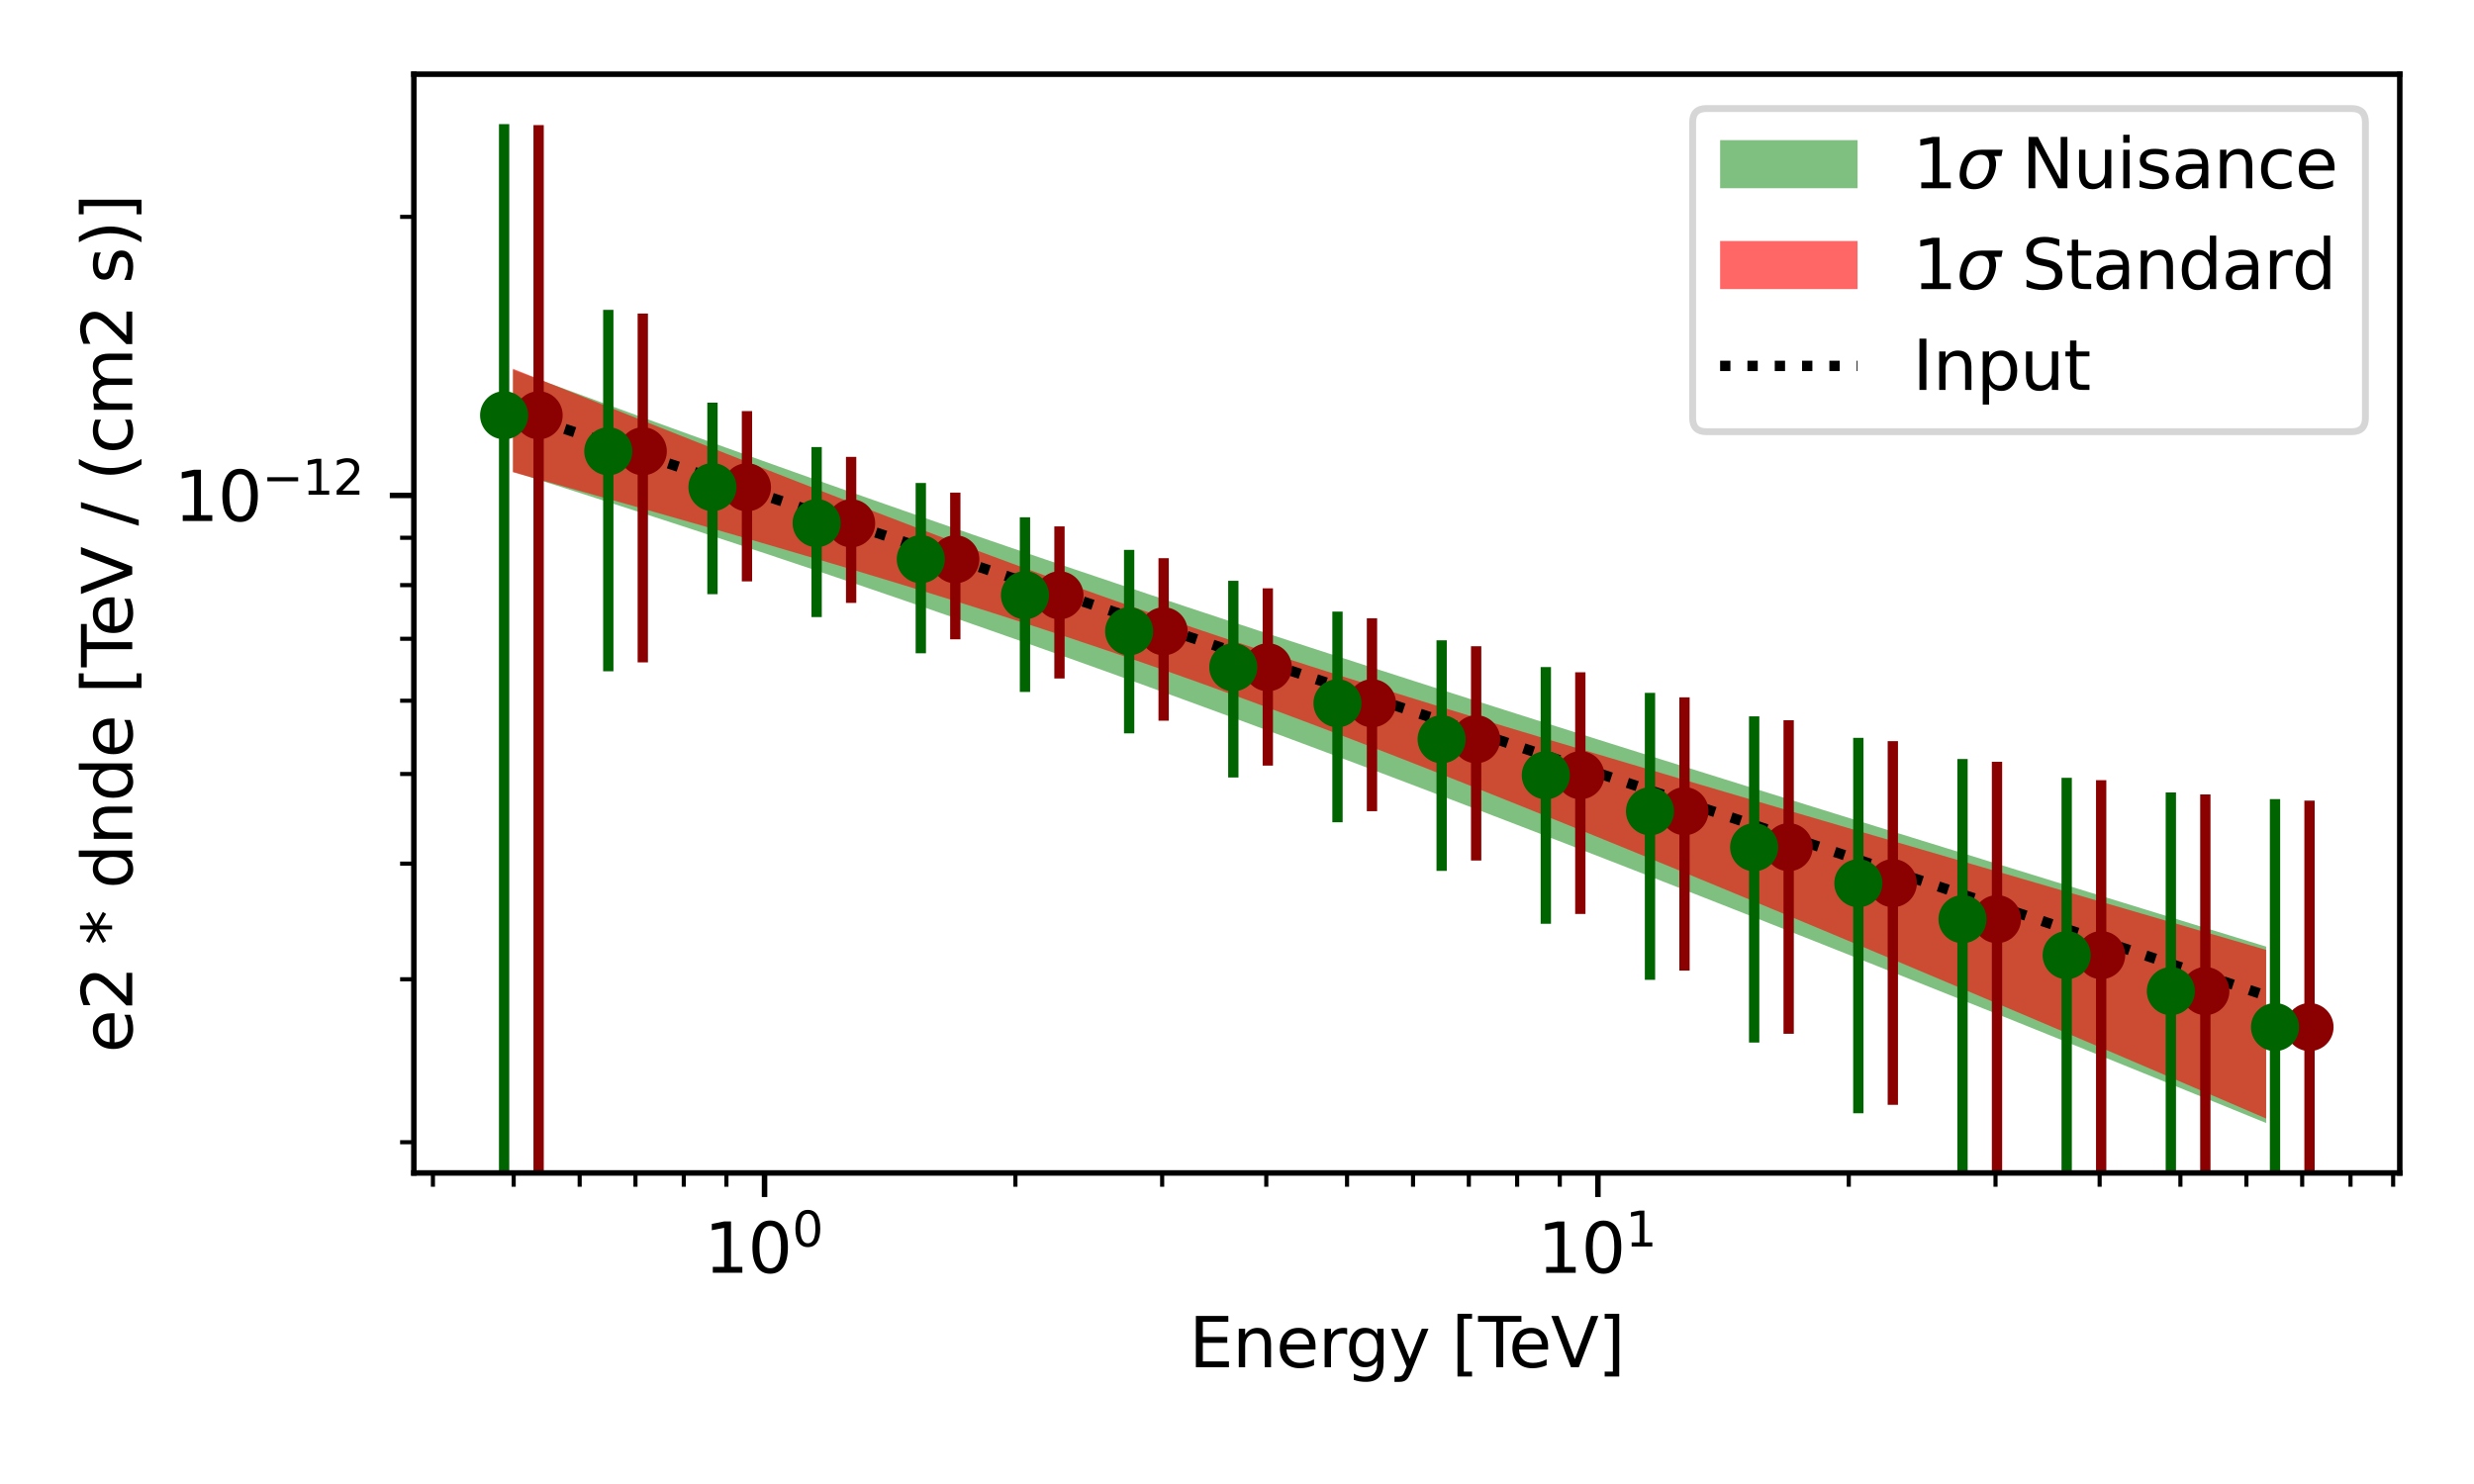 <?xml version="1.0" encoding="utf-8" standalone="no"?>
<!DOCTYPE svg PUBLIC "-//W3C//DTD SVG 1.1//EN"
  "http://www.w3.org/Graphics/SVG/1.1/DTD/svg11.dtd">
<svg xmlns:xlink="http://www.w3.org/1999/xlink" width="360pt" height="216pt" viewBox="0 0 360 216" xmlns="http://www.w3.org/2000/svg" version="1.1">
 <defs>
  <style type="text/css">*{stroke-linejoin: round; stroke-linecap: butt}</style>
 </defs>
 <g id="figure_1">
  <g id="patch_1">
   <path d="M 0 216 
L 360 216 
L 360 0 
L 0 0 
z
" style="fill: #ffffff"/>
  </g>
  <g id="axes_1">
   <g id="patch_2">
    <path d="M 60.221 170.728 
L 349.2 170.728 
L 349.2 10.8 
L 60.221 10.8 
z
" style="fill: #ffffff"/>
   </g>
   <g id="PolyCollection_1">
    <path d="M 74.645 53.828 
L 74.645 68.655 
L 77.222 69.471 
L 79.799 70.29 
L 82.376 71.112 
L 84.953 71.936 
L 87.53 72.763 
L 90.107 73.593 
L 92.683 74.426 
L 95.26 75.263 
L 97.837 76.102 
L 100.414 76.944 
L 102.991 77.79 
L 105.568 78.639 
L 108.145 79.491 
L 110.722 80.347 
L 113.298 81.206 
L 115.875 82.068 
L 118.452 82.934 
L 121.029 83.804 
L 123.606 84.677 
L 126.183 85.553 
L 128.76 86.433 
L 131.337 87.317 
L 133.914 88.205 
L 136.49 89.096 
L 139.067 89.99 
L 141.644 90.889 
L 144.221 91.791 
L 146.798 92.696 
L 149.375 93.605 
L 151.952 94.518 
L 154.529 95.434 
L 157.105 96.354 
L 159.682 97.278 
L 162.259 98.204 
L 164.836 99.135 
L 167.413 100.068 
L 169.99 101.005 
L 172.567 101.945 
L 175.144 102.889 
L 177.721 103.835 
L 180.297 104.785 
L 182.874 105.738 
L 185.451 106.693 
L 188.028 107.652 
L 190.605 108.614 
L 193.182 109.578 
L 195.759 110.545 
L 198.336 111.515 
L 200.913 112.488 
L 203.489 113.463 
L 206.066 114.441 
L 208.643 115.421 
L 211.22 116.404 
L 213.797 117.388 
L 216.374 118.376 
L 218.951 119.365 
L 221.528 120.357 
L 224.104 121.351 
L 226.681 122.346 
L 229.258 123.344 
L 231.835 124.344 
L 234.412 125.346 
L 236.989 126.35 
L 239.566 127.355 
L 242.143 128.363 
L 244.72 129.372 
L 247.296 130.383 
L 249.873 131.395 
L 252.45 132.409 
L 255.027 133.425 
L 257.604 134.442 
L 260.181 135.461 
L 262.758 136.482 
L 265.335 137.503 
L 267.911 138.527 
L 270.488 139.552 
L 273.065 140.578 
L 275.642 141.605 
L 278.219 142.634 
L 280.796 143.664 
L 283.373 144.695 
L 285.95 145.728 
L 288.527 146.762 
L 291.103 147.797 
L 293.68 148.833 
L 296.257 149.871 
L 298.834 150.91 
L 301.411 151.949 
L 303.988 152.99 
L 306.565 154.032 
L 309.142 155.075 
L 311.718 156.12 
L 314.295 157.165 
L 316.872 158.211 
L 319.449 159.259 
L 322.026 160.307 
L 324.603 161.357 
L 327.18 162.407 
L 329.757 163.459 
L 329.757 137.783 
L 329.757 137.783 
L 327.18 136.991 
L 324.603 136.2 
L 322.026 135.408 
L 319.449 134.616 
L 316.872 133.824 
L 314.295 133.032 
L 311.718 132.239 
L 309.142 131.446 
L 306.565 130.653 
L 303.988 129.859 
L 301.411 129.065 
L 298.834 128.271 
L 296.257 127.476 
L 293.68 126.681 
L 291.103 125.886 
L 288.527 125.09 
L 285.95 124.294 
L 283.373 123.497 
L 280.796 122.7 
L 278.219 121.902 
L 275.642 121.104 
L 273.065 120.305 
L 270.488 119.506 
L 267.911 118.705 
L 265.335 117.905 
L 262.758 117.103 
L 260.181 116.301 
L 257.604 115.498 
L 255.027 114.695 
L 252.45 113.89 
L 249.873 113.085 
L 247.296 112.279 
L 244.72 111.472 
L 242.143 110.664 
L 239.566 109.854 
L 236.989 109.044 
L 234.412 108.233 
L 231.835 107.421 
L 229.258 106.607 
L 226.681 105.792 
L 224.104 104.976 
L 221.528 104.159 
L 218.951 103.34 
L 216.374 102.519 
L 213.797 101.698 
L 211.22 100.874 
L 208.643 100.049 
L 206.066 99.223 
L 203.489 98.394 
L 200.913 97.564 
L 198.336 96.732 
L 195.759 95.898 
L 193.182 95.062 
L 190.605 94.224 
L 188.028 93.384 
L 185.451 92.542 
L 182.874 91.697 
L 180.297 90.851 
L 177.721 90.002 
L 175.144 89.15 
L 172.567 88.296 
L 169.99 87.44 
L 167.413 86.581 
L 164.836 85.719 
L 162.259 84.855 
L 159.682 83.988 
L 157.105 83.119 
L 154.529 82.246 
L 151.952 81.371 
L 149.375 80.493 
L 146.798 79.612 
L 144.221 78.728 
L 141.644 77.842 
L 139.067 76.952 
L 136.49 76.06 
L 133.914 75.165 
L 131.337 74.266 
L 128.76 73.365 
L 126.183 72.461 
L 123.606 71.554 
L 121.029 70.644 
L 118.452 69.732 
L 115.875 68.817 
L 113.298 67.898 
L 110.722 66.978 
L 108.145 66.054 
L 105.568 65.128 
L 102.991 64.199 
L 100.414 63.268 
L 97.837 62.334 
L 95.26 61.398 
L 92.683 60.459 
L 90.107 59.519 
L 87.53 58.575 
L 84.953 57.63 
L 82.376 56.683 
L 79.799 55.733 
L 77.222 54.782 
L 74.645 53.828 
z
" clip-path="url(#p41fe992258)" style="fill: #008000; fill-opacity: 0.5"/>
   </g>
   <g id="PolyCollection_2">
    <path d="M 74.645 53.673 
L 74.645 68.742 
L 77.222 69.458 
L 79.799 70.177 
L 82.376 70.897 
L 84.953 71.619 
L 87.53 72.344 
L 90.107 73.07 
L 92.683 73.799 
L 95.26 74.531 
L 97.837 75.265 
L 100.414 76.002 
L 102.991 76.741 
L 105.568 77.484 
L 108.145 78.23 
L 110.722 78.979 
L 113.298 79.732 
L 115.875 80.489 
L 118.452 81.249 
L 121.029 82.014 
L 123.606 82.784 
L 126.183 83.558 
L 128.76 84.337 
L 131.337 85.122 
L 133.914 85.912 
L 136.49 86.709 
L 139.067 87.511 
L 141.644 88.321 
L 144.221 89.138 
L 146.798 89.962 
L 149.375 90.794 
L 151.952 91.633 
L 154.529 92.482 
L 157.105 93.339 
L 159.682 94.205 
L 162.259 95.079 
L 164.836 95.963 
L 167.413 96.856 
L 169.99 97.759 
L 172.567 98.67 
L 175.144 99.591 
L 177.721 100.52 
L 180.297 101.458 
L 182.874 102.405 
L 185.451 103.36 
L 188.028 104.322 
L 190.605 105.292 
L 193.182 106.269 
L 195.759 107.253 
L 198.336 108.244 
L 200.913 109.241 
L 203.489 110.243 
L 206.066 111.251 
L 208.643 112.264 
L 211.22 113.282 
L 213.797 114.305 
L 216.374 115.332 
L 218.951 116.363 
L 221.528 117.397 
L 224.104 118.436 
L 226.681 119.478 
L 229.258 120.523 
L 231.835 121.571 
L 234.412 122.622 
L 236.989 123.676 
L 239.566 124.732 
L 242.143 125.791 
L 244.72 126.852 
L 247.296 127.916 
L 249.873 128.982 
L 252.45 130.049 
L 255.027 131.119 
L 257.604 132.191 
L 260.181 133.265 
L 262.758 134.34 
L 265.335 135.417 
L 267.911 136.496 
L 270.488 137.577 
L 273.065 138.659 
L 275.642 139.742 
L 278.219 140.828 
L 280.796 141.914 
L 283.373 143.002 
L 285.95 144.092 
L 288.527 145.182 
L 291.103 146.275 
L 293.68 147.368 
L 296.257 148.463 
L 298.834 149.559 
L 301.411 150.656 
L 303.988 151.755 
L 306.565 152.855 
L 309.142 153.956 
L 311.718 155.058 
L 314.295 156.162 
L 316.872 157.266 
L 319.449 158.372 
L 322.026 159.479 
L 324.603 160.587 
L 327.18 161.696 
L 329.757 162.807 
L 329.757 138.262 
L 329.757 138.262 
L 327.18 137.511 
L 324.603 136.759 
L 322.026 136.008 
L 319.449 135.256 
L 316.872 134.505 
L 314.295 133.754 
L 311.718 133.002 
L 309.142 132.251 
L 306.565 131.5 
L 303.988 130.749 
L 301.411 129.998 
L 298.834 129.246 
L 296.257 128.495 
L 293.68 127.744 
L 291.103 126.992 
L 288.527 126.241 
L 285.95 125.489 
L 283.373 124.737 
L 280.796 123.985 
L 278.219 123.233 
L 275.642 122.48 
L 273.065 121.727 
L 270.488 120.974 
L 267.911 120.221 
L 265.335 119.466 
L 262.758 118.712 
L 260.181 117.957 
L 257.604 117.201 
L 255.027 116.444 
L 252.45 115.687 
L 249.873 114.929 
L 247.296 114.17 
L 244.72 113.41 
L 242.143 112.648 
L 239.566 111.886 
L 236.989 111.122 
L 234.412 110.357 
L 231.835 109.59 
L 229.258 108.822 
L 226.681 108.051 
L 224.104 107.278 
L 221.528 106.504 
L 218.951 105.726 
L 216.374 104.946 
L 213.797 104.163 
L 211.22 103.377 
L 208.643 102.587 
L 206.066 101.794 
L 203.489 100.996 
L 200.913 100.195 
L 198.336 99.388 
L 195.759 98.577 
L 193.182 97.76 
L 190.605 96.938 
L 188.028 96.109 
L 185.451 95.274 
L 182.874 94.433 
L 180.297 93.584 
L 177.721 92.728 
L 175.144 91.865 
L 172.567 90.993 
L 169.99 90.114 
L 167.413 89.227 
L 164.836 88.332 
L 162.259 87.428 
L 159.682 86.517 
L 157.105 85.598 
L 154.529 84.671 
L 151.952 83.736 
L 149.375 82.795 
L 146.798 81.846 
L 144.221 80.891 
L 141.644 79.929 
L 139.067 78.962 
L 136.49 77.989 
L 133.914 77.01 
L 131.337 76.027 
L 128.76 75.039 
L 126.183 74.047 
L 123.606 73.051 
L 121.029 72.051 
L 118.452 71.048 
L 115.875 70.041 
L 113.298 69.032 
L 110.722 68.02 
L 108.145 67.006 
L 105.568 65.99 
L 102.991 64.971 
L 100.414 63.951 
L 97.837 62.929 
L 95.26 61.905 
L 92.683 60.88 
L 90.107 59.853 
L 87.53 58.826 
L 84.953 57.797 
L 82.376 56.767 
L 79.799 55.737 
L 77.222 54.705 
L 74.645 53.673 
z
" clip-path="url(#p41fe992258)" style="fill: #ff0000; fill-opacity: 0.6"/>
   </g>
   <g id="matplotlib.axis_1">
    <g id="xtick_1">
     <g id="line2d_1">
      <defs>
       <path id="m2942c1aea0" d="M 0 0 
L 0 3.5 
" style="stroke: #000000; stroke-width: 0.8"/>
      </defs>
      <g>
       <use xlink:href="#m2942c1aea0" x="111.252" y="170.728" style="stroke: #000000; stroke-width: 0.8"/>
      </g>
     </g>
     <g id="text_1">
      <!-- $\mathdefault{10^{0}}$ -->
      <g transform="translate(102.452 185.326) scale(0.1 -0.1)">
       <defs>
        <path id="DejaVuSans-31" d="M 794 531 
L 1825 531 
L 1825 4091 
L 703 3866 
L 703 4441 
L 1819 4666 
L 2450 4666 
L 2450 531 
L 3481 531 
L 3481 0 
L 794 0 
L 794 531 
z
" transform="scale(0.016)"/>
        <path id="DejaVuSans-30" d="M 2034 4250 
Q 1547 4250 1301 3770 
Q 1056 3291 1056 2328 
Q 1056 1369 1301 889 
Q 1547 409 2034 409 
Q 2525 409 2770 889 
Q 3016 1369 3016 2328 
Q 3016 3291 2770 3770 
Q 2525 4250 2034 4250 
z
M 2034 4750 
Q 2819 4750 3233 4129 
Q 3647 3509 3647 2328 
Q 3647 1150 3233 529 
Q 2819 -91 2034 -91 
Q 1250 -91 836 529 
Q 422 1150 422 2328 
Q 422 3509 836 4129 
Q 1250 4750 2034 4750 
z
" transform="scale(0.016)"/>
       </defs>
       <use xlink:href="#DejaVuSans-31" transform="translate(0 0.766)"/>
       <use xlink:href="#DejaVuSans-30" transform="translate(63.623 0.766)"/>
       <use xlink:href="#DejaVuSans-30" transform="translate(128.203 39.047) scale(0.7)"/>
      </g>
     </g>
    </g>
    <g id="xtick_2">
     <g id="line2d_2">
      <g>
       <use xlink:href="#m2942c1aea0" x="232.517" y="170.728" style="stroke: #000000; stroke-width: 0.8"/>
      </g>
     </g>
     <g id="text_2">
      <!-- $\mathdefault{10^{1}}$ -->
      <g transform="translate(223.717 185.326) scale(0.1 -0.1)">
       <use xlink:href="#DejaVuSans-31" transform="translate(0 0.684)"/>
       <use xlink:href="#DejaVuSans-30" transform="translate(63.623 0.684)"/>
       <use xlink:href="#DejaVuSans-31" transform="translate(128.203 38.966) scale(0.7)"/>
      </g>
     </g>
    </g>
    <g id="xtick_3">
     <g id="line2d_3">
      <defs>
       <path id="m12f8b89379" d="M 0 0 
L 0 2 
" style="stroke: #000000; stroke-width: 0.6"/>
      </defs>
      <g>
       <use xlink:href="#m12f8b89379" x="62.996" y="170.728" style="stroke: #000000; stroke-width: 0.6"/>
      </g>
     </g>
    </g>
    <g id="xtick_4">
     <g id="line2d_4">
      <g>
       <use xlink:href="#m12f8b89379" x="74.748" y="170.728" style="stroke: #000000; stroke-width: 0.6"/>
      </g>
     </g>
    </g>
    <g id="xtick_5">
     <g id="line2d_5">
      <g>
       <use xlink:href="#m12f8b89379" x="84.35" y="170.728" style="stroke: #000000; stroke-width: 0.6"/>
      </g>
     </g>
    </g>
    <g id="xtick_6">
     <g id="line2d_6">
      <g>
       <use xlink:href="#m12f8b89379" x="92.468" y="170.728" style="stroke: #000000; stroke-width: 0.6"/>
      </g>
     </g>
    </g>
    <g id="xtick_7">
     <g id="line2d_7">
      <g>
       <use xlink:href="#m12f8b89379" x="99.5" y="170.728" style="stroke: #000000; stroke-width: 0.6"/>
      </g>
     </g>
    </g>
    <g id="xtick_8">
     <g id="line2d_8">
      <g>
       <use xlink:href="#m12f8b89379" x="105.703" y="170.728" style="stroke: #000000; stroke-width: 0.6"/>
      </g>
     </g>
    </g>
    <g id="xtick_9">
     <g id="line2d_9">
      <g>
       <use xlink:href="#m12f8b89379" x="147.757" y="170.728" style="stroke: #000000; stroke-width: 0.6"/>
      </g>
     </g>
    </g>
    <g id="xtick_10">
     <g id="line2d_10">
      <g>
       <use xlink:href="#m12f8b89379" x="169.11" y="170.728" style="stroke: #000000; stroke-width: 0.6"/>
      </g>
     </g>
    </g>
    <g id="xtick_11">
     <g id="line2d_11">
      <g>
       <use xlink:href="#m12f8b89379" x="184.261" y="170.728" style="stroke: #000000; stroke-width: 0.6"/>
      </g>
     </g>
    </g>
    <g id="xtick_12">
     <g id="line2d_12">
      <g>
       <use xlink:href="#m12f8b89379" x="196.013" y="170.728" style="stroke: #000000; stroke-width: 0.6"/>
      </g>
     </g>
    </g>
    <g id="xtick_13">
     <g id="line2d_13">
      <g>
       <use xlink:href="#m12f8b89379" x="205.615" y="170.728" style="stroke: #000000; stroke-width: 0.6"/>
      </g>
     </g>
    </g>
    <g id="xtick_14">
     <g id="line2d_14">
      <g>
       <use xlink:href="#m12f8b89379" x="213.733" y="170.728" style="stroke: #000000; stroke-width: 0.6"/>
      </g>
     </g>
    </g>
    <g id="xtick_15">
     <g id="line2d_15">
      <g>
       <use xlink:href="#m12f8b89379" x="220.765" y="170.728" style="stroke: #000000; stroke-width: 0.6"/>
      </g>
     </g>
    </g>
    <g id="xtick_16">
     <g id="line2d_16">
      <g>
       <use xlink:href="#m12f8b89379" x="226.968" y="170.728" style="stroke: #000000; stroke-width: 0.6"/>
      </g>
     </g>
    </g>
    <g id="xtick_17">
     <g id="line2d_17">
      <g>
       <use xlink:href="#m12f8b89379" x="269.022" y="170.728" style="stroke: #000000; stroke-width: 0.6"/>
      </g>
     </g>
    </g>
    <g id="xtick_18">
     <g id="line2d_18">
      <g>
       <use xlink:href="#m12f8b89379" x="290.375" y="170.728" style="stroke: #000000; stroke-width: 0.6"/>
      </g>
     </g>
    </g>
    <g id="xtick_19">
     <g id="line2d_19">
      <g>
       <use xlink:href="#m12f8b89379" x="305.526" y="170.728" style="stroke: #000000; stroke-width: 0.6"/>
      </g>
     </g>
    </g>
    <g id="xtick_20">
     <g id="line2d_20">
      <g>
       <use xlink:href="#m12f8b89379" x="317.278" y="170.728" style="stroke: #000000; stroke-width: 0.6"/>
      </g>
     </g>
    </g>
    <g id="xtick_21">
     <g id="line2d_21">
      <g>
       <use xlink:href="#m12f8b89379" x="326.88" y="170.728" style="stroke: #000000; stroke-width: 0.6"/>
      </g>
     </g>
    </g>
    <g id="xtick_22">
     <g id="line2d_22">
      <g>
       <use xlink:href="#m12f8b89379" x="334.998" y="170.728" style="stroke: #000000; stroke-width: 0.6"/>
      </g>
     </g>
    </g>
    <g id="xtick_23">
     <g id="line2d_23">
      <g>
       <use xlink:href="#m12f8b89379" x="342.031" y="170.728" style="stroke: #000000; stroke-width: 0.6"/>
      </g>
     </g>
    </g>
    <g id="xtick_24">
     <g id="line2d_24">
      <g>
       <use xlink:href="#m12f8b89379" x="348.234" y="170.728" style="stroke: #000000; stroke-width: 0.6"/>
      </g>
     </g>
    </g>
    <g id="text_3">
     <!-- Energy [TeV] -->
     <g transform="translate(173.013 199.005) scale(0.1 -0.1)">
      <defs>
       <path id="DejaVuSans-45" d="M 628 4666 
L 3578 4666 
L 3578 4134 
L 1259 4134 
L 1259 2753 
L 3481 2753 
L 3481 2222 
L 1259 2222 
L 1259 531 
L 3634 531 
L 3634 0 
L 628 0 
L 628 4666 
z
" transform="scale(0.016)"/>
       <path id="DejaVuSans-6e" d="M 3513 2113 
L 3513 0 
L 2938 0 
L 2938 2094 
Q 2938 2591 2744 2837 
Q 2550 3084 2163 3084 
Q 1697 3084 1428 2787 
Q 1159 2491 1159 1978 
L 1159 0 
L 581 0 
L 581 3500 
L 1159 3500 
L 1159 2956 
Q 1366 3272 1645 3428 
Q 1925 3584 2291 3584 
Q 2894 3584 3203 3211 
Q 3513 2838 3513 2113 
z
" transform="scale(0.016)"/>
       <path id="DejaVuSans-65" d="M 3597 1894 
L 3597 1613 
L 953 1613 
Q 991 1019 1311 708 
Q 1631 397 2203 397 
Q 2534 397 2845 478 
Q 3156 559 3463 722 
L 3463 178 
Q 3153 47 2828 -22 
Q 2503 -91 2169 -91 
Q 1331 -91 842 396 
Q 353 884 353 1716 
Q 353 2575 817 3079 
Q 1281 3584 2069 3584 
Q 2775 3584 3186 3129 
Q 3597 2675 3597 1894 
z
M 3022 2063 
Q 3016 2534 2758 2815 
Q 2500 3097 2075 3097 
Q 1594 3097 1305 2825 
Q 1016 2553 972 2059 
L 3022 2063 
z
" transform="scale(0.016)"/>
       <path id="DejaVuSans-72" d="M 2631 2963 
Q 2534 3019 2420 3045 
Q 2306 3072 2169 3072 
Q 1681 3072 1420 2755 
Q 1159 2438 1159 1844 
L 1159 0 
L 581 0 
L 581 3500 
L 1159 3500 
L 1159 2956 
Q 1341 3275 1631 3429 
Q 1922 3584 2338 3584 
Q 2397 3584 2469 3576 
Q 2541 3569 2628 3553 
L 2631 2963 
z
" transform="scale(0.016)"/>
       <path id="DejaVuSans-67" d="M 2906 1791 
Q 2906 2416 2648 2759 
Q 2391 3103 1925 3103 
Q 1463 3103 1205 2759 
Q 947 2416 947 1791 
Q 947 1169 1205 825 
Q 1463 481 1925 481 
Q 2391 481 2648 825 
Q 2906 1169 2906 1791 
z
M 3481 434 
Q 3481 -459 3084 -895 
Q 2688 -1331 1869 -1331 
Q 1566 -1331 1297 -1286 
Q 1028 -1241 775 -1147 
L 775 -588 
Q 1028 -725 1275 -790 
Q 1522 -856 1778 -856 
Q 2344 -856 2625 -561 
Q 2906 -266 2906 331 
L 2906 616 
Q 2728 306 2450 153 
Q 2172 0 1784 0 
Q 1141 0 747 490 
Q 353 981 353 1791 
Q 353 2603 747 3093 
Q 1141 3584 1784 3584 
Q 2172 3584 2450 3431 
Q 2728 3278 2906 2969 
L 2906 3500 
L 3481 3500 
L 3481 434 
z
" transform="scale(0.016)"/>
       <path id="DejaVuSans-79" d="M 2059 -325 
Q 1816 -950 1584 -1140 
Q 1353 -1331 966 -1331 
L 506 -1331 
L 506 -850 
L 844 -850 
Q 1081 -850 1212 -737 
Q 1344 -625 1503 -206 
L 1606 56 
L 191 3500 
L 800 3500 
L 1894 763 
L 2988 3500 
L 3597 3500 
L 2059 -325 
z
" transform="scale(0.016)"/>
       <path id="DejaVuSans-20" transform="scale(0.016)"/>
       <path id="DejaVuSans-5b" d="M 550 4863 
L 1875 4863 
L 1875 4416 
L 1125 4416 
L 1125 -397 
L 1875 -397 
L 1875 -844 
L 550 -844 
L 550 4863 
z
" transform="scale(0.016)"/>
       <path id="DejaVuSans-54" d="M -19 4666 
L 3928 4666 
L 3928 4134 
L 2272 4134 
L 2272 0 
L 1638 0 
L 1638 4134 
L -19 4134 
L -19 4666 
z
" transform="scale(0.016)"/>
       <path id="DejaVuSans-56" d="M 1831 0 
L 50 4666 
L 709 4666 
L 2188 738 
L 3669 4666 
L 4325 4666 
L 2547 0 
L 1831 0 
z
" transform="scale(0.016)"/>
       <path id="DejaVuSans-5d" d="M 1947 4863 
L 1947 -844 
L 622 -844 
L 622 -397 
L 1369 -397 
L 1369 4416 
L 622 4416 
L 622 4863 
L 1947 4863 
z
" transform="scale(0.016)"/>
      </defs>
      <use xlink:href="#DejaVuSans-45"/>
      <use xlink:href="#DejaVuSans-6e" x="63.184"/>
      <use xlink:href="#DejaVuSans-65" x="126.562"/>
      <use xlink:href="#DejaVuSans-72" x="188.086"/>
      <use xlink:href="#DejaVuSans-67" x="227.449"/>
      <use xlink:href="#DejaVuSans-79" x="290.926"/>
      <use xlink:href="#DejaVuSans-20" x="350.105"/>
      <use xlink:href="#DejaVuSans-5b" x="381.893"/>
      <use xlink:href="#DejaVuSans-54" x="420.906"/>
      <use xlink:href="#DejaVuSans-65" x="464.99"/>
      <use xlink:href="#DejaVuSans-56" x="526.514"/>
      <use xlink:href="#DejaVuSans-5d" x="594.922"/>
     </g>
    </g>
   </g>
   <g id="matplotlib.axis_2">
    <g id="ytick_1">
     <g id="line2d_25">
      <defs>
       <path id="m39562822d7" d="M 0 0 
L -3.5 0 
" style="stroke: #000000; stroke-width: 0.8"/>
      </defs>
      <g>
       <use xlink:href="#m39562822d7" x="60.221" y="72.111" style="stroke: #000000; stroke-width: 0.8"/>
      </g>
     </g>
     <g id="text_4">
      <!-- $\mathdefault{10^{-12}}$ -->
      <g transform="translate(25.321 75.91) scale(0.1 -0.1)">
       <defs>
        <path id="DejaVuSans-2212" d="M 678 2272 
L 4684 2272 
L 4684 1741 
L 678 1741 
L 678 2272 
z
" transform="scale(0.016)"/>
        <path id="DejaVuSans-32" d="M 1228 531 
L 3431 531 
L 3431 0 
L 469 0 
L 469 531 
Q 828 903 1448 1529 
Q 2069 2156 2228 2338 
Q 2531 2678 2651 2914 
Q 2772 3150 2772 3378 
Q 2772 3750 2511 3984 
Q 2250 4219 1831 4219 
Q 1534 4219 1204 4116 
Q 875 4013 500 3803 
L 500 4441 
Q 881 4594 1212 4672 
Q 1544 4750 1819 4750 
Q 2544 4750 2975 4387 
Q 3406 4025 3406 3419 
Q 3406 3131 3298 2873 
Q 3191 2616 2906 2266 
Q 2828 2175 2409 1742 
Q 1991 1309 1228 531 
z
" transform="scale(0.016)"/>
       </defs>
       <use xlink:href="#DejaVuSans-31" transform="translate(0 0.766)"/>
       <use xlink:href="#DejaVuSans-30" transform="translate(63.623 0.766)"/>
       <use xlink:href="#DejaVuSans-2212" transform="translate(128.203 39.047) scale(0.7)"/>
       <use xlink:href="#DejaVuSans-31" transform="translate(186.855 39.047) scale(0.7)"/>
       <use xlink:href="#DejaVuSans-32" transform="translate(231.392 39.047) scale(0.7)"/>
      </g>
     </g>
    </g>
    <g id="ytick_2">
     <g id="line2d_26">
      <defs>
       <path id="m2577d3076e" d="M 0 0 
L -2 0 
" style="stroke: #000000; stroke-width: 0.6"/>
      </defs>
      <g>
       <use xlink:href="#m2577d3076e" x="60.221" y="166.253" style="stroke: #000000; stroke-width: 0.6"/>
      </g>
     </g>
    </g>
    <g id="ytick_3">
     <g id="line2d_27">
      <g>
       <use xlink:href="#m2577d3076e" x="60.221" y="142.536" style="stroke: #000000; stroke-width: 0.6"/>
      </g>
     </g>
    </g>
    <g id="ytick_4">
     <g id="line2d_28">
      <g>
       <use xlink:href="#m2577d3076e" x="60.221" y="125.709" style="stroke: #000000; stroke-width: 0.6"/>
      </g>
     </g>
    </g>
    <g id="ytick_5">
     <g id="line2d_29">
      <g>
       <use xlink:href="#m2577d3076e" x="60.221" y="112.656" style="stroke: #000000; stroke-width: 0.6"/>
      </g>
     </g>
    </g>
    <g id="ytick_6">
     <g id="line2d_30">
      <g>
       <use xlink:href="#m2577d3076e" x="60.221" y="101.991" style="stroke: #000000; stroke-width: 0.6"/>
      </g>
     </g>
    </g>
    <g id="ytick_7">
     <g id="line2d_31">
      <g>
       <use xlink:href="#m2577d3076e" x="60.221" y="92.974" style="stroke: #000000; stroke-width: 0.6"/>
      </g>
     </g>
    </g>
    <g id="ytick_8">
     <g id="line2d_32">
      <g>
       <use xlink:href="#m2577d3076e" x="60.221" y="85.164" style="stroke: #000000; stroke-width: 0.6"/>
      </g>
     </g>
    </g>
    <g id="ytick_9">
     <g id="line2d_33">
      <g>
       <use xlink:href="#m2577d3076e" x="60.221" y="78.274" style="stroke: #000000; stroke-width: 0.6"/>
      </g>
     </g>
    </g>
    <g id="ytick_10">
     <g id="line2d_34">
      <g>
       <use xlink:href="#m2577d3076e" x="60.221" y="31.566" style="stroke: #000000; stroke-width: 0.6"/>
      </g>
     </g>
    </g>
    <g id="text_5">
     <!-- e2 * dnde [TeV / (cm2 s)] -->
     <g transform="translate(19.242 153.244) rotate(-90) scale(0.1 -0.1)">
      <defs>
       <path id="DejaVuSans-2a" d="M 3009 3897 
L 1888 3291 
L 3009 2681 
L 2828 2375 
L 1778 3009 
L 1778 1831 
L 1422 1831 
L 1422 3009 
L 372 2375 
L 191 2681 
L 1313 3291 
L 191 3897 
L 372 4206 
L 1422 3572 
L 1422 4750 
L 1778 4750 
L 1778 3572 
L 2828 4206 
L 3009 3897 
z
" transform="scale(0.016)"/>
       <path id="DejaVuSans-64" d="M 2906 2969 
L 2906 4863 
L 3481 4863 
L 3481 0 
L 2906 0 
L 2906 525 
Q 2725 213 2448 61 
Q 2172 -91 1784 -91 
Q 1150 -91 751 415 
Q 353 922 353 1747 
Q 353 2572 751 3078 
Q 1150 3584 1784 3584 
Q 2172 3584 2448 3432 
Q 2725 3281 2906 2969 
z
M 947 1747 
Q 947 1113 1208 752 
Q 1469 391 1925 391 
Q 2381 391 2643 752 
Q 2906 1113 2906 1747 
Q 2906 2381 2643 2742 
Q 2381 3103 1925 3103 
Q 1469 3103 1208 2742 
Q 947 2381 947 1747 
z
" transform="scale(0.016)"/>
       <path id="DejaVuSans-2f" d="M 1625 4666 
L 2156 4666 
L 531 -594 
L 0 -594 
L 1625 4666 
z
" transform="scale(0.016)"/>
       <path id="DejaVuSans-28" d="M 1984 4856 
Q 1566 4138 1362 3434 
Q 1159 2731 1159 2009 
Q 1159 1288 1364 580 
Q 1569 -128 1984 -844 
L 1484 -844 
Q 1016 -109 783 600 
Q 550 1309 550 2009 
Q 550 2706 781 3412 
Q 1013 4119 1484 4856 
L 1984 4856 
z
" transform="scale(0.016)"/>
       <path id="DejaVuSans-63" d="M 3122 3366 
L 3122 2828 
Q 2878 2963 2633 3030 
Q 2388 3097 2138 3097 
Q 1578 3097 1268 2742 
Q 959 2388 959 1747 
Q 959 1106 1268 751 
Q 1578 397 2138 397 
Q 2388 397 2633 464 
Q 2878 531 3122 666 
L 3122 134 
Q 2881 22 2623 -34 
Q 2366 -91 2075 -91 
Q 1284 -91 818 406 
Q 353 903 353 1747 
Q 353 2603 823 3093 
Q 1294 3584 2113 3584 
Q 2378 3584 2631 3529 
Q 2884 3475 3122 3366 
z
" transform="scale(0.016)"/>
       <path id="DejaVuSans-6d" d="M 3328 2828 
Q 3544 3216 3844 3400 
Q 4144 3584 4550 3584 
Q 5097 3584 5394 3201 
Q 5691 2819 5691 2113 
L 5691 0 
L 5113 0 
L 5113 2094 
Q 5113 2597 4934 2840 
Q 4756 3084 4391 3084 
Q 3944 3084 3684 2787 
Q 3425 2491 3425 1978 
L 3425 0 
L 2847 0 
L 2847 2094 
Q 2847 2600 2669 2842 
Q 2491 3084 2119 3084 
Q 1678 3084 1418 2786 
Q 1159 2488 1159 1978 
L 1159 0 
L 581 0 
L 581 3500 
L 1159 3500 
L 1159 2956 
Q 1356 3278 1631 3431 
Q 1906 3584 2284 3584 
Q 2666 3584 2933 3390 
Q 3200 3197 3328 2828 
z
" transform="scale(0.016)"/>
       <path id="DejaVuSans-73" d="M 2834 3397 
L 2834 2853 
Q 2591 2978 2328 3040 
Q 2066 3103 1784 3103 
Q 1356 3103 1142 2972 
Q 928 2841 928 2578 
Q 928 2378 1081 2264 
Q 1234 2150 1697 2047 
L 1894 2003 
Q 2506 1872 2764 1633 
Q 3022 1394 3022 966 
Q 3022 478 2636 193 
Q 2250 -91 1575 -91 
Q 1294 -91 989 -36 
Q 684 19 347 128 
L 347 722 
Q 666 556 975 473 
Q 1284 391 1588 391 
Q 1994 391 2212 530 
Q 2431 669 2431 922 
Q 2431 1156 2273 1281 
Q 2116 1406 1581 1522 
L 1381 1569 
Q 847 1681 609 1914 
Q 372 2147 372 2553 
Q 372 3047 722 3315 
Q 1072 3584 1716 3584 
Q 2034 3584 2315 3537 
Q 2597 3491 2834 3397 
z
" transform="scale(0.016)"/>
       <path id="DejaVuSans-29" d="M 513 4856 
L 1013 4856 
Q 1481 4119 1714 3412 
Q 1947 2706 1947 2009 
Q 1947 1309 1714 600 
Q 1481 -109 1013 -844 
L 513 -844 
Q 928 -128 1133 580 
Q 1338 1288 1338 2009 
Q 1338 2731 1133 3434 
Q 928 4138 513 4856 
z
" transform="scale(0.016)"/>
      </defs>
      <use xlink:href="#DejaVuSans-65"/>
      <use xlink:href="#DejaVuSans-32" x="61.523"/>
      <use xlink:href="#DejaVuSans-20" x="125.146"/>
      <use xlink:href="#DejaVuSans-2a" x="156.934"/>
      <use xlink:href="#DejaVuSans-20" x="206.934"/>
      <use xlink:href="#DejaVuSans-64" x="238.721"/>
      <use xlink:href="#DejaVuSans-6e" x="302.197"/>
      <use xlink:href="#DejaVuSans-64" x="365.576"/>
      <use xlink:href="#DejaVuSans-65" x="429.053"/>
      <use xlink:href="#DejaVuSans-20" x="490.576"/>
      <use xlink:href="#DejaVuSans-5b" x="522.363"/>
      <use xlink:href="#DejaVuSans-54" x="561.377"/>
      <use xlink:href="#DejaVuSans-65" x="605.461"/>
      <use xlink:href="#DejaVuSans-56" x="666.984"/>
      <use xlink:href="#DejaVuSans-20" x="735.393"/>
      <use xlink:href="#DejaVuSans-2f" x="767.18"/>
      <use xlink:href="#DejaVuSans-20" x="800.871"/>
      <use xlink:href="#DejaVuSans-28" x="832.658"/>
      <use xlink:href="#DejaVuSans-63" x="871.672"/>
      <use xlink:href="#DejaVuSans-6d" x="926.652"/>
      <use xlink:href="#DejaVuSans-32" x="1024.064"/>
      <use xlink:href="#DejaVuSans-20" x="1087.688"/>
      <use xlink:href="#DejaVuSans-73" x="1119.475"/>
      <use xlink:href="#DejaVuSans-29" x="1171.574"/>
      <use xlink:href="#DejaVuSans-5d" x="1210.588"/>
     </g>
    </g>
   </g>
   <g id="line2d_35">
    <path d="M 74.645 59.914 
L 77.222 60.772 
L 79.799 61.631 
L 82.376 62.489 
L 84.953 63.348 
L 87.53 64.207 
L 90.107 65.065 
L 92.683 65.924 
L 95.26 66.783 
L 97.837 67.641 
L 100.414 68.5 
L 102.991 69.359 
L 105.568 70.217 
L 108.145 71.076 
L 110.722 71.934 
L 113.298 72.793 
L 115.875 73.652 
L 118.452 74.51 
L 121.029 75.369 
L 123.606 76.228 
L 126.183 77.086 
L 128.76 77.945 
L 131.337 78.803 
L 133.914 79.662 
L 136.49 80.521 
L 139.067 81.379 
L 141.644 82.238 
L 144.221 83.097 
L 146.798 83.955 
L 149.375 84.814 
L 151.952 85.672 
L 154.529 86.531 
L 157.105 87.39 
L 159.682 88.248 
L 162.259 89.107 
L 164.836 89.966 
L 167.413 90.824 
L 169.99 91.683 
L 172.567 92.542 
L 175.144 93.4 
L 177.721 94.259 
L 180.297 95.117 
L 182.874 95.976 
L 185.451 96.835 
L 188.028 97.693 
L 190.605 98.552 
L 193.182 99.411 
L 195.759 100.269 
L 198.336 101.128 
L 200.913 101.986 
L 203.489 102.845 
L 206.066 103.704 
L 208.643 104.562 
L 211.22 105.421 
L 213.797 106.28 
L 216.374 107.138 
L 218.951 107.997 
L 221.528 108.855 
L 224.104 109.714 
L 226.681 110.573 
L 229.258 111.431 
L 231.835 112.29 
L 234.412 113.149 
L 236.989 114.007 
L 239.566 114.866 
L 242.143 115.724 
L 244.72 116.583 
L 247.296 117.442 
L 249.873 118.3 
L 252.45 119.159 
L 255.027 120.018 
L 257.604 120.876 
L 260.181 121.735 
L 262.758 122.594 
L 265.335 123.452 
L 267.911 124.311 
L 270.488 125.169 
L 273.065 126.028 
L 275.642 126.887 
L 278.219 127.745 
L 280.796 128.604 
L 283.373 129.463 
L 285.95 130.321 
L 288.527 131.18 
L 291.103 132.038 
L 293.68 132.897 
L 296.257 133.756 
L 298.834 134.614 
L 301.411 135.473 
L 303.988 136.332 
L 306.565 137.19 
L 309.142 138.049 
L 311.718 138.907 
L 314.295 139.766 
L 316.872 140.625 
L 319.449 141.483 
L 322.026 142.342 
L 324.603 143.201 
L 327.18 144.059 
L 329.757 144.918 
" clip-path="url(#p41fe992258)" style="fill: none; stroke-dasharray: 1.5,2.475; stroke-dashoffset: 0; stroke: #000000; stroke-width: 1.5"/>
   </g>
   <g id="LineCollection_1">
    <path clip-path="url(#p41fe992258)" style="fill: none; stroke: #8b0000; stroke-width: 1.5"/>
    <path clip-path="url(#p41fe992258)" style="fill: none; stroke: #8b0000; stroke-width: 1.5"/>
    <path clip-path="url(#p41fe992258)" style="fill: none; stroke: #8b0000; stroke-width: 1.5"/>
    <path clip-path="url(#p41fe992258)" style="fill: none; stroke: #8b0000; stroke-width: 1.5"/>
    <path clip-path="url(#p41fe992258)" style="fill: none; stroke: #8b0000; stroke-width: 1.5"/>
    <path d="M 78.376 217 
L 78.376 18.213 
" clip-path="url(#p41fe992258)" style="fill: none; stroke: #8b0000; stroke-width: 1.5"/>
    <path d="M 93.534 96.416 
L 93.534 45.641 
" clip-path="url(#p41fe992258)" style="fill: none; stroke: #8b0000; stroke-width: 1.5"/>
    <path d="M 108.693 84.621 
L 108.693 59.838 
" clip-path="url(#p41fe992258)" style="fill: none; stroke: #8b0000; stroke-width: 1.5"/>
    <path d="M 123.851 87.755 
L 123.851 66.5 
" clip-path="url(#p41fe992258)" style="fill: none; stroke: #8b0000; stroke-width: 1.5"/>
    <path d="M 139.009 93.051 
L 139.009 71.701 
" clip-path="url(#p41fe992258)" style="fill: none; stroke: #8b0000; stroke-width: 1.5"/>
    <path d="M 154.167 98.752 
L 154.167 76.622 
" clip-path="url(#p41fe992258)" style="fill: none; stroke: #8b0000; stroke-width: 1.5"/>
    <path d="M 169.325 104.898 
L 169.325 81.248 
" clip-path="url(#p41fe992258)" style="fill: none; stroke: #8b0000; stroke-width: 1.5"/>
    <path d="M 184.483 111.439 
L 184.483 85.631 
" clip-path="url(#p41fe992258)" style="fill: none; stroke: #8b0000; stroke-width: 1.5"/>
    <path d="M 199.641 118.068 
L 199.641 89.992 
" clip-path="url(#p41fe992258)" style="fill: none; stroke: #8b0000; stroke-width: 1.5"/>
    <path d="M 214.8 125.25 
L 214.8 94.057 
" clip-path="url(#p41fe992258)" style="fill: none; stroke: #8b0000; stroke-width: 1.5"/>
    <path d="M 229.958 133.03 
L 229.958 97.851 
" clip-path="url(#p41fe992258)" style="fill: none; stroke: #8b0000; stroke-width: 1.5"/>
    <path d="M 245.116 141.275 
L 245.116 101.504 
" clip-path="url(#p41fe992258)" style="fill: none; stroke: #8b0000; stroke-width: 1.5"/>
    <path d="M 260.274 150.471 
L 260.274 104.834 
" clip-path="url(#p41fe992258)" style="fill: none; stroke: #8b0000; stroke-width: 1.5"/>
    <path d="M 275.432 160.813 
L 275.432 107.872 
" clip-path="url(#p41fe992258)" style="fill: none; stroke: #8b0000; stroke-width: 1.5"/>
    <path d="M 290.59 171.954 
L 290.59 110.88 
" clip-path="url(#p41fe992258)" style="fill: none; stroke: #8b0000; stroke-width: 1.5"/>
    <path d="M 305.748 185.152 
L 305.748 113.554 
" clip-path="url(#p41fe992258)" style="fill: none; stroke: #8b0000; stroke-width: 1.5"/>
    <path d="M 320.906 202.633 
L 320.906 115.628 
" clip-path="url(#p41fe992258)" style="fill: none; stroke: #8b0000; stroke-width: 1.5"/>
    <path d="M 336.065 217 
L 336.065 116.533 
" clip-path="url(#p41fe992258)" style="fill: none; stroke: #8b0000; stroke-width: 1.5"/>
    <path clip-path="url(#p41fe992258)" style="fill: none; stroke: #8b0000; stroke-width: 1.5"/>
   </g>
   <g id="LineCollection_2">
    <path clip-path="url(#p41fe992258)" style="fill: none; stroke: #006400; stroke-width: 1.5"/>
    <path clip-path="url(#p41fe992258)" style="fill: none; stroke: #006400; stroke-width: 1.5"/>
    <path clip-path="url(#p41fe992258)" style="fill: none; stroke: #006400; stroke-width: 1.5"/>
    <path clip-path="url(#p41fe992258)" style="fill: none; stroke: #006400; stroke-width: 1.5"/>
    <path clip-path="url(#p41fe992258)" style="fill: none; stroke: #006400; stroke-width: 1.5"/>
    <path d="M 73.357 217 
L 73.357 18.069 
" clip-path="url(#p41fe992258)" style="fill: none; stroke: #006400; stroke-width: 1.5"/>
    <path d="M 88.515 97.706 
L 88.515 45.105 
" clip-path="url(#p41fe992258)" style="fill: none; stroke: #006400; stroke-width: 1.5"/>
    <path d="M 103.673 86.484 
L 103.673 58.611 
" clip-path="url(#p41fe992258)" style="fill: none; stroke: #006400; stroke-width: 1.5"/>
    <path d="M 118.831 89.821 
L 118.831 65.066 
" clip-path="url(#p41fe992258)" style="fill: none; stroke: #006400; stroke-width: 1.5"/>
    <path d="M 133.989 95.088 
L 133.989 70.296 
" clip-path="url(#p41fe992258)" style="fill: none; stroke: #006400; stroke-width: 1.5"/>
    <path d="M 149.147 100.711 
L 149.147 75.295 
" clip-path="url(#p41fe992258)" style="fill: none; stroke: #006400; stroke-width: 1.5"/>
    <path d="M 164.306 106.747 
L 164.306 80.036 
" clip-path="url(#p41fe992258)" style="fill: none; stroke: #006400; stroke-width: 1.5"/>
    <path d="M 179.464 113.169 
L 179.464 84.538 
" clip-path="url(#p41fe992258)" style="fill: none; stroke: #006400; stroke-width: 1.5"/>
    <path d="M 194.622 119.679 
L 194.622 89.018 
" clip-path="url(#p41fe992258)" style="fill: none; stroke: #006400; stroke-width: 1.5"/>
    <path d="M 209.78 126.758 
L 209.78 93.196 
" clip-path="url(#p41fe992258)" style="fill: none; stroke: #006400; stroke-width: 1.5"/>
    <path d="M 224.938 134.454 
L 224.938 97.095 
" clip-path="url(#p41fe992258)" style="fill: none; stroke: #006400; stroke-width: 1.5"/>
    <path d="M 240.096 142.622 
L 240.096 100.844 
" clip-path="url(#p41fe992258)" style="fill: none; stroke: #006400; stroke-width: 1.5"/>
    <path d="M 255.254 151.749 
L 255.254 104.268 
" clip-path="url(#p41fe992258)" style="fill: none; stroke: #006400; stroke-width: 1.5"/>
    <path d="M 270.413 162.04 
L 270.413 107.394 
" clip-path="url(#p41fe992258)" style="fill: none; stroke: #006400; stroke-width: 1.5"/>
    <path d="M 285.571 173.156 
L 285.571 110.473 
" clip-path="url(#p41fe992258)" style="fill: none; stroke: #006400; stroke-width: 1.5"/>
    <path d="M 300.729 186.362 
L 300.729 113.211 
" clip-path="url(#p41fe992258)" style="fill: none; stroke: #006400; stroke-width: 1.5"/>
    <path d="M 315.887 203.923 
L 315.887 115.347 
" clip-path="url(#p41fe992258)" style="fill: none; stroke: #006400; stroke-width: 1.5"/>
    <path d="M 331.045 217 
L 331.045 116.314 
" clip-path="url(#p41fe992258)" style="fill: none; stroke: #006400; stroke-width: 1.5"/>
    <path clip-path="url(#p41fe992258)" style="fill: none; stroke: #006400; stroke-width: 1.5"/>
   </g>
   <g id="line2d_36">
    <defs>
     <path id="me6dec6c390" d="M 0 3 
C 0.796 3 1.559 2.684 2.121 2.121 
C 2.684 1.559 3 0.796 3 0 
C 3 -0.796 2.684 -1.559 2.121 -2.121 
C 1.559 -2.684 0.796 -3 0 -3 
C -0.796 -3 -1.559 -2.684 -2.121 -2.121 
C -2.684 -1.559 -3 -0.796 -3 0 
C -3 0.796 -2.684 1.559 -2.121 2.121 
C -1.559 2.684 -0.796 3 0 3 
z
" style="stroke: #8b0000"/>
    </defs>
    <g clip-path="url(#p41fe992258)">
     <use xlink:href="#me6dec6c390" x="78.376" y="60.446" style="fill: #8b0000; stroke: #8b0000"/>
     <use xlink:href="#me6dec6c390" x="93.534" y="65.684" style="fill: #8b0000; stroke: #8b0000"/>
     <use xlink:href="#me6dec6c390" x="108.693" y="70.927" style="fill: #8b0000; stroke: #8b0000"/>
     <use xlink:href="#me6dec6c390" x="123.851" y="76.167" style="fill: #8b0000; stroke: #8b0000"/>
     <use xlink:href="#me6dec6c390" x="139.009" y="81.407" style="fill: #8b0000; stroke: #8b0000"/>
     <use xlink:href="#me6dec6c390" x="154.167" y="86.647" style="fill: #8b0000; stroke: #8b0000"/>
     <use xlink:href="#me6dec6c390" x="169.325" y="91.886" style="fill: #8b0000; stroke: #8b0000"/>
     <use xlink:href="#me6dec6c390" x="184.483" y="97.123" style="fill: #8b0000; stroke: #8b0000"/>
     <use xlink:href="#me6dec6c390" x="199.641" y="102.361" style="fill: #8b0000; stroke: #8b0000"/>
     <use xlink:href="#me6dec6c390" x="214.8" y="107.598" style="fill: #8b0000; stroke: #8b0000"/>
     <use xlink:href="#me6dec6c390" x="229.958" y="112.835" style="fill: #8b0000; stroke: #8b0000"/>
     <use xlink:href="#me6dec6c390" x="245.116" y="118.073" style="fill: #8b0000; stroke: #8b0000"/>
     <use xlink:href="#me6dec6c390" x="260.274" y="123.31" style="fill: #8b0000; stroke: #8b0000"/>
     <use xlink:href="#me6dec6c390" x="275.432" y="128.547" style="fill: #8b0000; stroke: #8b0000"/>
     <use xlink:href="#me6dec6c390" x="290.59" y="133.784" style="fill: #8b0000; stroke: #8b0000"/>
     <use xlink:href="#me6dec6c390" x="305.748" y="139.021" style="fill: #8b0000; stroke: #8b0000"/>
     <use xlink:href="#me6dec6c390" x="320.906" y="144.257" style="fill: #8b0000; stroke: #8b0000"/>
     <use xlink:href="#me6dec6c390" x="336.065" y="149.493" style="fill: #8b0000; stroke: #8b0000"/>
    </g>
   </g>
   <g id="line2d_37">
    <defs>
     <path id="mf34e490012" d="M 0 3 
C 0.796 3 1.559 2.684 2.121 2.121 
C 2.684 1.559 3 0.796 3 0 
C 3 -0.796 2.684 -1.559 2.121 -2.121 
C 1.559 -2.684 0.796 -3 0 -3 
C -0.796 -3 -1.559 -2.684 -2.121 -2.121 
C -2.684 -1.559 -3 -0.796 -3 0 
C -3 0.796 -2.684 1.559 -2.121 2.121 
C -1.559 2.684 -0.796 3 0 3 
z
" style="stroke: #006400"/>
    </defs>
    <g clip-path="url(#p41fe992258)">
     <use xlink:href="#mf34e490012" x="73.357" y="60.443" style="fill: #006400; stroke: #006400"/>
     <use xlink:href="#mf34e490012" x="88.515" y="65.682" style="fill: #006400; stroke: #006400"/>
     <use xlink:href="#mf34e490012" x="103.673" y="70.903" style="fill: #006400; stroke: #006400"/>
     <use xlink:href="#mf34e490012" x="118.831" y="76.144" style="fill: #006400; stroke: #006400"/>
     <use xlink:href="#mf34e490012" x="133.989" y="81.388" style="fill: #006400; stroke: #006400"/>
     <use xlink:href="#mf34e490012" x="149.147" y="86.633" style="fill: #006400; stroke: #006400"/>
     <use xlink:href="#mf34e490012" x="164.306" y="91.88" style="fill: #006400; stroke: #006400"/>
     <use xlink:href="#mf34e490012" x="179.464" y="97.119" style="fill: #006400; stroke: #006400"/>
     <use xlink:href="#mf34e490012" x="194.622" y="102.362" style="fill: #006400; stroke: #006400"/>
     <use xlink:href="#mf34e490012" x="209.78" y="107.602" style="fill: #006400; stroke: #006400"/>
     <use xlink:href="#mf34e490012" x="224.938" y="112.841" style="fill: #006400; stroke: #006400"/>
     <use xlink:href="#mf34e490012" x="240.096" y="118.08" style="fill: #006400; stroke: #006400"/>
     <use xlink:href="#mf34e490012" x="255.254" y="123.318" style="fill: #006400; stroke: #006400"/>
     <use xlink:href="#mf34e490012" x="270.413" y="128.555" style="fill: #006400; stroke: #006400"/>
     <use xlink:href="#mf34e490012" x="285.571" y="133.791" style="fill: #006400; stroke: #006400"/>
     <use xlink:href="#mf34e490012" x="300.729" y="139.027" style="fill: #006400; stroke: #006400"/>
     <use xlink:href="#mf34e490012" x="315.887" y="144.262" style="fill: #006400; stroke: #006400"/>
     <use xlink:href="#mf34e490012" x="331.045" y="149.497" style="fill: #006400; stroke: #006400"/>
    </g>
   </g>
   <g id="patch_3">
    <path d="M 60.221 170.728 
L 60.221 10.8 
" style="fill: none; stroke: #000000; stroke-width: 0.8; stroke-linejoin: miter; stroke-linecap: square"/>
   </g>
   <g id="patch_4">
    <path d="M 349.2 170.728 
L 349.2 10.8 
" style="fill: none; stroke: #000000; stroke-width: 0.8; stroke-linejoin: miter; stroke-linecap: square"/>
   </g>
   <g id="patch_5">
    <path d="M 60.221 170.728 
L 349.2 170.728 
" style="fill: none; stroke: #000000; stroke-width: 0.8; stroke-linejoin: miter; stroke-linecap: square"/>
   </g>
   <g id="patch_6">
    <path d="M 60.221 10.8 
L 349.2 10.8 
" style="fill: none; stroke: #000000; stroke-width: 0.8; stroke-linejoin: miter; stroke-linecap: square"/>
   </g>
   <g id="legend_1">
    <g id="patch_7">
     <path d="M 248.3 62.834 
L 342.2 62.834 
Q 344.2 62.834 344.2 60.834 
L 344.2 17.8 
Q 344.2 15.8 342.2 15.8 
L 248.3 15.8 
Q 246.3 15.8 246.3 17.8 
L 246.3 60.834 
Q 246.3 62.834 248.3 62.834 
z
" style="fill: #ffffff; opacity: 0.8; stroke: #cccccc; stroke-linejoin: miter"/>
    </g>
    <g id="patch_8">
     <path d="M 250.3 27.398 
L 270.3 27.398 
L 270.3 20.398 
L 250.3 20.398 
z
" style="fill: #008000; fill-opacity: 0.5"/>
    </g>
    <g id="text_6">
     <!-- $1\sigma$ Nuisance -->
     <g transform="translate(278.3 27.398) scale(0.1 -0.1)">
      <defs>
       <path id="DejaVuSans-Oblique-3c3" d="M 2219 3044 
Q 1744 3044 1422 2700 
Q 1081 2341 969 1747 
Q 844 1119 1044 756 
Q 1241 397 1706 397 
Q 2166 397 2503 759 
Q 2844 1122 2966 1747 
Q 3075 2319 2881 2700 
Q 2700 3044 2219 3044 
z
M 2309 3503 
L 4219 3500 
L 4106 2925 
L 3463 2925 
Q 3706 2438 3575 1747 
Q 3406 888 2884 400 
Q 2359 -91 1609 -91 
Q 856 -91 525 400 
Q 194 888 363 1747 
Q 528 2609 1050 3097 
Q 1484 3503 2309 3503 
z
" transform="scale(0.016)"/>
       <path id="DejaVuSans-4e" d="M 628 4666 
L 1478 4666 
L 3547 763 
L 3547 4666 
L 4159 4666 
L 4159 0 
L 3309 0 
L 1241 3903 
L 1241 0 
L 628 0 
L 628 4666 
z
" transform="scale(0.016)"/>
       <path id="DejaVuSans-75" d="M 544 1381 
L 544 3500 
L 1119 3500 
L 1119 1403 
Q 1119 906 1312 657 
Q 1506 409 1894 409 
Q 2359 409 2629 706 
Q 2900 1003 2900 1516 
L 2900 3500 
L 3475 3500 
L 3475 0 
L 2900 0 
L 2900 538 
Q 2691 219 2414 64 
Q 2138 -91 1772 -91 
Q 1169 -91 856 284 
Q 544 659 544 1381 
z
M 1991 3584 
L 1991 3584 
z
" transform="scale(0.016)"/>
       <path id="DejaVuSans-69" d="M 603 3500 
L 1178 3500 
L 1178 0 
L 603 0 
L 603 3500 
z
M 603 4863 
L 1178 4863 
L 1178 4134 
L 603 4134 
L 603 4863 
z
" transform="scale(0.016)"/>
       <path id="DejaVuSans-61" d="M 2194 1759 
Q 1497 1759 1228 1600 
Q 959 1441 959 1056 
Q 959 750 1161 570 
Q 1363 391 1709 391 
Q 2188 391 2477 730 
Q 2766 1069 2766 1631 
L 2766 1759 
L 2194 1759 
z
M 3341 1997 
L 3341 0 
L 2766 0 
L 2766 531 
Q 2569 213 2275 61 
Q 1981 -91 1556 -91 
Q 1019 -91 701 211 
Q 384 513 384 1019 
Q 384 1609 779 1909 
Q 1175 2209 1959 2209 
L 2766 2209 
L 2766 2266 
Q 2766 2663 2505 2880 
Q 2244 3097 1772 3097 
Q 1472 3097 1187 3025 
Q 903 2953 641 2809 
L 641 3341 
Q 956 3463 1253 3523 
Q 1550 3584 1831 3584 
Q 2591 3584 2966 3190 
Q 3341 2797 3341 1997 
z
" transform="scale(0.016)"/>
      </defs>
      <use xlink:href="#DejaVuSans-31" transform="translate(0 0.016)"/>
      <use xlink:href="#DejaVuSans-Oblique-3c3" transform="translate(63.623 0.016)"/>
      <use xlink:href="#DejaVuSans-20" transform="translate(127.002 0.016)"/>
      <use xlink:href="#DejaVuSans-4e" transform="translate(158.789 0.016)"/>
      <use xlink:href="#DejaVuSans-75" transform="translate(233.594 0.016)"/>
      <use xlink:href="#DejaVuSans-69" transform="translate(296.973 0.016)"/>
      <use xlink:href="#DejaVuSans-73" transform="translate(324.756 0.016)"/>
      <use xlink:href="#DejaVuSans-61" transform="translate(376.855 0.016)"/>
      <use xlink:href="#DejaVuSans-6e" transform="translate(438.135 0.016)"/>
      <use xlink:href="#DejaVuSans-63" transform="translate(501.514 0.016)"/>
      <use xlink:href="#DejaVuSans-65" transform="translate(556.494 0.016)"/>
     </g>
    </g>
    <g id="patch_9">
     <path d="M 250.3 42.077 
L 270.3 42.077 
L 270.3 35.077 
L 250.3 35.077 
z
" style="fill: #ff0000; fill-opacity: 0.6"/>
    </g>
    <g id="text_7">
     <!-- $1\sigma$ Standard -->
     <g transform="translate(278.3 42.077) scale(0.1 -0.1)">
      <defs>
       <path id="DejaVuSans-53" d="M 3425 4513 
L 3425 3897 
Q 3066 4069 2747 4153 
Q 2428 4238 2131 4238 
Q 1616 4238 1336 4038 
Q 1056 3838 1056 3469 
Q 1056 3159 1242 3001 
Q 1428 2844 1947 2747 
L 2328 2669 
Q 3034 2534 3370 2195 
Q 3706 1856 3706 1288 
Q 3706 609 3251 259 
Q 2797 -91 1919 -91 
Q 1588 -91 1214 -16 
Q 841 59 441 206 
L 441 856 
Q 825 641 1194 531 
Q 1563 422 1919 422 
Q 2459 422 2753 634 
Q 3047 847 3047 1241 
Q 3047 1584 2836 1778 
Q 2625 1972 2144 2069 
L 1759 2144 
Q 1053 2284 737 2584 
Q 422 2884 422 3419 
Q 422 4038 858 4394 
Q 1294 4750 2059 4750 
Q 2388 4750 2728 4690 
Q 3069 4631 3425 4513 
z
" transform="scale(0.016)"/>
       <path id="DejaVuSans-74" d="M 1172 4494 
L 1172 3500 
L 2356 3500 
L 2356 3053 
L 1172 3053 
L 1172 1153 
Q 1172 725 1289 603 
Q 1406 481 1766 481 
L 2356 481 
L 2356 0 
L 1766 0 
Q 1100 0 847 248 
Q 594 497 594 1153 
L 594 3053 
L 172 3053 
L 172 3500 
L 594 3500 
L 594 4494 
L 1172 4494 
z
" transform="scale(0.016)"/>
      </defs>
      <use xlink:href="#DejaVuSans-31" transform="translate(0 0.016)"/>
      <use xlink:href="#DejaVuSans-Oblique-3c3" transform="translate(63.623 0.016)"/>
      <use xlink:href="#DejaVuSans-20" transform="translate(127.002 0.016)"/>
      <use xlink:href="#DejaVuSans-53" transform="translate(158.789 0.016)"/>
      <use xlink:href="#DejaVuSans-74" transform="translate(222.266 0.016)"/>
      <use xlink:href="#DejaVuSans-61" transform="translate(261.475 0.016)"/>
      <use xlink:href="#DejaVuSans-6e" transform="translate(322.754 0.016)"/>
      <use xlink:href="#DejaVuSans-64" transform="translate(386.133 0.016)"/>
      <use xlink:href="#DejaVuSans-61" transform="translate(449.609 0.016)"/>
      <use xlink:href="#DejaVuSans-72" transform="translate(510.889 0.016)"/>
      <use xlink:href="#DejaVuSans-64" transform="translate(552.002 0.016)"/>
     </g>
    </g>
    <g id="line2d_38">
     <path d="M 250.3 53.255 
L 260.3 53.255 
L 270.3 53.255 
" style="fill: none; stroke-dasharray: 1.5,2.475; stroke-dashoffset: 0; stroke: #000000; stroke-width: 1.5"/>
    </g>
    <g id="text_8">
     <!-- Input -->
     <g transform="translate(278.3 56.755) scale(0.1 -0.1)">
      <defs>
       <path id="DejaVuSans-49" d="M 628 4666 
L 1259 4666 
L 1259 0 
L 628 0 
L 628 4666 
z
" transform="scale(0.016)"/>
       <path id="DejaVuSans-70" d="M 1159 525 
L 1159 -1331 
L 581 -1331 
L 581 3500 
L 1159 3500 
L 1159 2969 
Q 1341 3281 1617 3432 
Q 1894 3584 2278 3584 
Q 2916 3584 3314 3078 
Q 3713 2572 3713 1747 
Q 3713 922 3314 415 
Q 2916 -91 2278 -91 
Q 1894 -91 1617 61 
Q 1341 213 1159 525 
z
M 3116 1747 
Q 3116 2381 2855 2742 
Q 2594 3103 2138 3103 
Q 1681 3103 1420 2742 
Q 1159 2381 1159 1747 
Q 1159 1113 1420 752 
Q 1681 391 2138 391 
Q 2594 391 2855 752 
Q 3116 1113 3116 1747 
z
" transform="scale(0.016)"/>
      </defs>
      <use xlink:href="#DejaVuSans-49"/>
      <use xlink:href="#DejaVuSans-6e" x="29.492"/>
      <use xlink:href="#DejaVuSans-70" x="92.871"/>
      <use xlink:href="#DejaVuSans-75" x="156.348"/>
      <use xlink:href="#DejaVuSans-74" x="219.727"/>
     </g>
    </g>
   </g>
  </g>
 </g>
 <defs>
  <clipPath id="p41fe992258">
   <rect x="60.221" y="10.8" width="288.979" height="159.928"/>
  </clipPath>
 </defs>
</svg>
